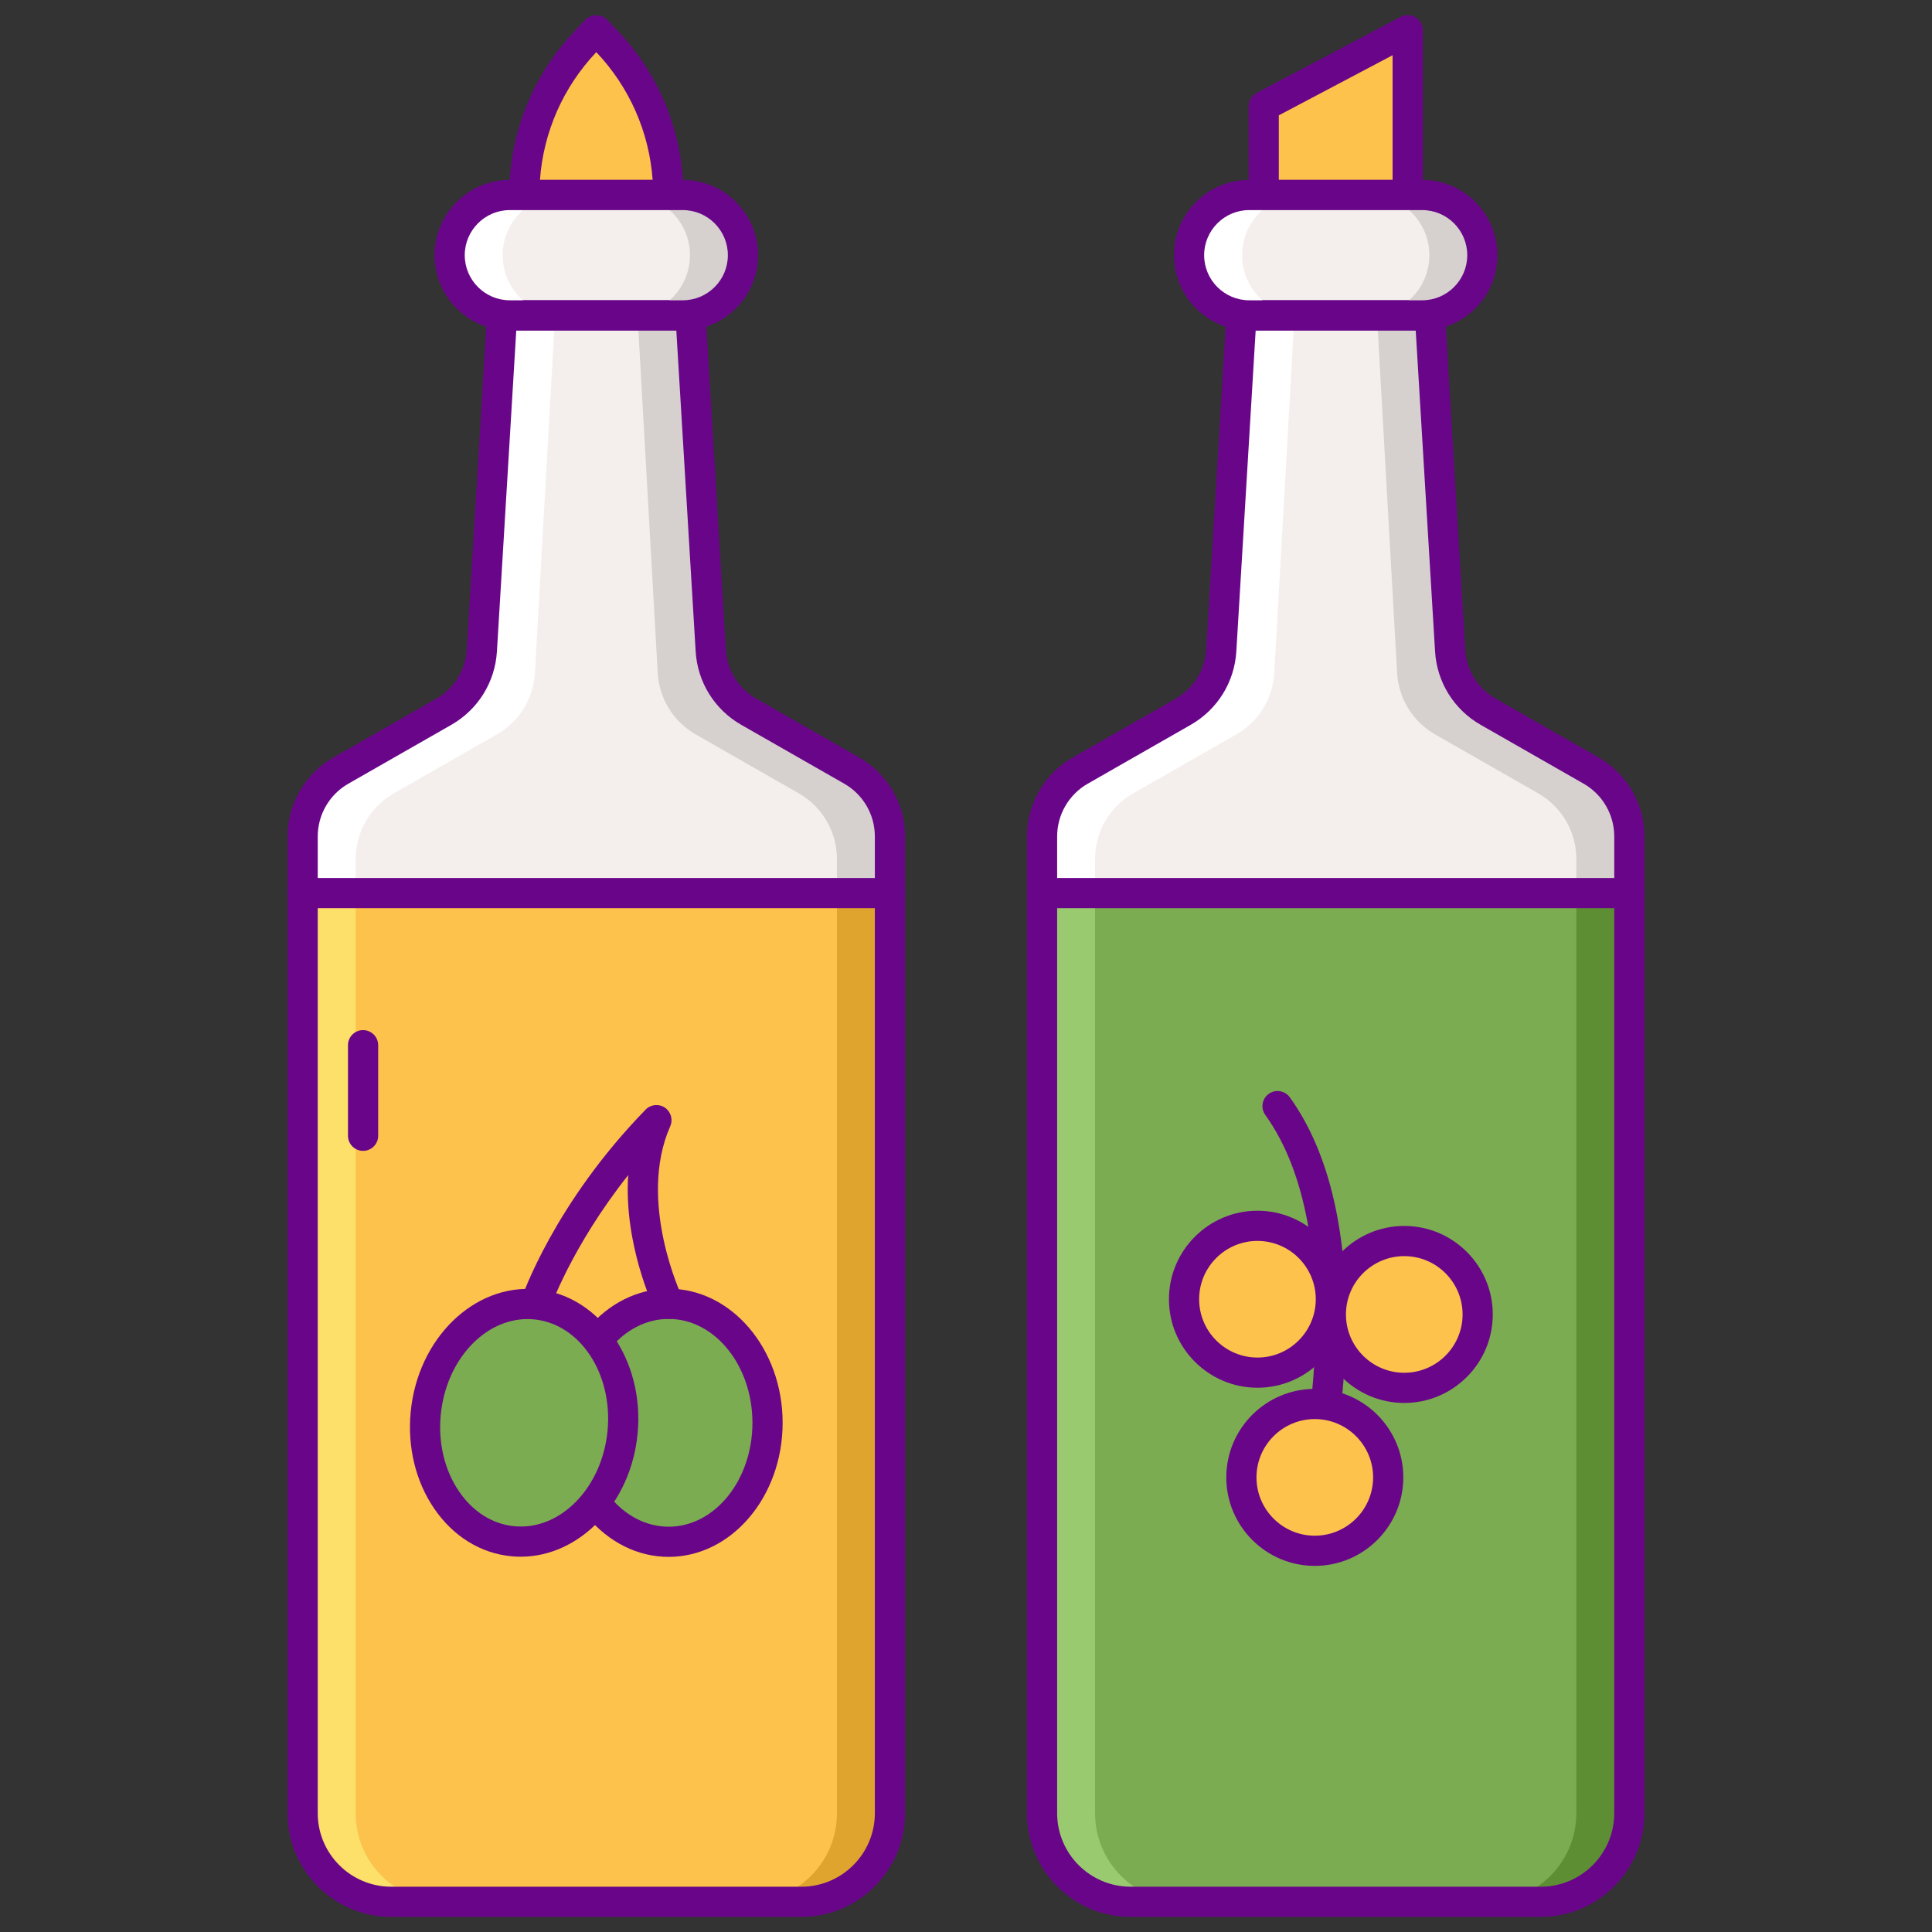 <svg id="Layer_1" enable-background="new 0 0 256 256" height="512" viewBox="0 0 256 256" width="512" xmlns="http://www.w3.org/2000/svg"><rect x="0" y="0" width="256" height="256" fill="#333333" stroke="none"/><g><g><path d="m80.467 5.537-1.454-1.537-1.454 1.537c-5.191 5.485-8.083 12.749-8.083 20.301h19.076c-.001-7.552-2.894-14.817-8.085-20.301z" fill="#fcc24c"/></g><g><path d="m186.525 4-19.076 10.078v11.76h19.076z" fill="#fcc24c"/></g><g><path d="m186.525 27.837h-19.076c-1.104 0-2-.896-2-2v-11.76c0-.741.41-1.422 1.066-1.768l19.076-10.078c.62-.326 1.367-.306 1.966.056.601.362.968 1.012.968 1.713v21.837c0 1.105-.896 2-2 2zm-17.076-4h15.076v-16.519l-15.076 7.965z" fill="#690589"/></g><g><path d="m88.551 27.837h-19.076c-1.104 0-2-.896-2-2 0-8.097 3.065-15.794 8.631-21.675l1.454-1.537c.754-.799 2.148-.799 2.905 0l1.455 1.537c5.566 5.881 8.631 13.579 8.631 21.675 0 1.105-.896 2-2 2zm-17.004-4h14.932c-.455-6.33-3.065-12.277-7.464-16.926l-.002-.001-.002.001c-4.399 4.649-7.009 10.597-7.464 16.926z" fill="#690589"/></g><g><g><path d="m63.849 86.199 2.676-44.41h24.976l2.676 44.41c.204 3.379 2.097 6.427 5.036 8.107l13.655 7.804c3.126 1.787 5.054 5.111 5.054 8.711v129.439c0 6.483-5.255 11.738-11.738 11.738h-54.342c-6.483 0-11.738-5.255-11.738-11.738v-129.438c0-3.6 1.929-6.924 5.055-8.711l13.654-7.804c2.938-1.68 4.832-4.729 5.036-8.108z" fill="#f4efed"/></g><g><path d="m112.868 102.111-13.655-7.804c-2.939-1.68-4.833-4.728-5.036-8.107l-2.676-44.41h-7.023l2.676 47.42c.204 3.379 2.097 6.428 5.036 8.107l13.655 7.804c3.126 1.787 5.054 5.111 5.054 8.711v126.429c0 6.483-5.255 11.738-11.738 11.738h7.023c6.483 0 11.738-5.255 11.738-11.738v-129.439c0-3.6-1.929-6.924-5.054-8.711z" fill="#d6d1cf"/></g><g><path d="m45.158 102.111 13.655-7.804c2.939-1.68 4.833-4.728 5.036-8.107l2.676-44.41h7.024l-2.676 47.42c-.204 3.379-2.097 6.428-5.036 8.107l-13.654 7.804c-3.126 1.787-5.055 5.111-5.055 8.711v126.429c0 6.483 5.255 11.738 11.738 11.738h-7.023c-6.483 0-11.738-5.255-11.738-11.738v-129.439c-.002-3.6 1.927-6.924 5.053-8.711z" fill="#fff"/></g><g><path d="m40.103 118.339v121.922c0 6.483 5.256 11.738 11.738 11.738h54.342c6.483 0 11.738-5.255 11.738-11.738v-121.922z" fill="#fcc24c"/></g><g><path d="m117.922 240.262v-121.923h-7.023v121.922c0 6.483-5.255 11.738-11.738 11.738h7.023c6.483.001 11.738-5.254 11.738-11.737z" fill="#dea42e"/></g><g><path d="m40.103 240.262v-121.923h7.023v121.922c0 6.483 5.255 11.738 11.739 11.738h-7.024c-6.482.001-11.738-5.254-11.738-11.737z" fill="#fce06a"/></g><g><path d="m90.469 41.789h-22.913c-4.405 0-7.976-3.571-7.976-7.976 0-4.405 3.571-7.976 7.976-7.976h22.913c4.405 0 7.976 3.571 7.976 7.976 0 4.405-3.571 7.976-7.976 7.976z" fill="#f4efed"/></g><g><path d="m106.184 254h-54.342c-7.575 0-13.738-6.163-13.738-13.738v-129.44c0-4.307 2.323-8.31 6.063-10.447l13.653-7.805c2.361-1.35 3.869-3.776 4.033-6.491l2.676-44.41c.064-1.056.938-1.88 1.997-1.88h24.974c1.058 0 1.933.824 1.997 1.88l2.676 44.41c.164 2.715 1.671 5.142 4.032 6.491l13.655 7.805c3.739 2.138 6.062 6.141 6.062 10.447v129.439c0 7.576-6.163 13.739-13.738 13.739zm-37.776-210.211-2.563 42.53v.001c-.246 4.067-2.504 7.702-6.041 9.723l-13.654 7.805c-2.497 1.427-4.047 4.099-4.047 6.975v129.439c0 5.37 4.369 9.738 9.738 9.738h54.342c5.37 0 9.739-4.369 9.739-9.738v-129.44c0-2.875-1.551-5.547-4.047-6.975l-13.655-7.804c-3.537-2.022-5.795-5.657-6.04-9.724l-2.563-42.53zm-4.559 42.41h.01z" fill="#690589"/></g><g><path d="m48.11 152.495c-1.104 0-2-.895-2-2v-12c0-1.104.896-2 2-2s2 .896 2 2v12c0 1.104-.896 2-2 2z" fill="#690589"/></g><g><path d="m90.469 25.838h-7.023c4.405 0 7.976 3.571 7.976 7.976s-3.571 7.976-7.976 7.976h7.023c4.405 0 7.976-3.571 7.976-7.976s-3.571-7.976-7.976-7.976z" fill="#d6d1cf"/></g><g><path d="m67.556 41.789h7.023c-4.405 0-7.976-3.571-7.976-7.976s3.571-7.976 7.976-7.976h-7.023c-4.405 0-7.976 3.571-7.976 7.976.001 4.405 3.572 7.976 7.976 7.976z" fill="#fff"/></g><g><path d="m90.469 43.789h-22.912c-5.501 0-9.976-4.475-9.976-9.976s4.475-9.976 9.976-9.976h22.913c5.5 0 9.976 4.475 9.976 9.976s-4.476 9.976-9.977 9.976zm-22.912-15.951c-3.295 0-5.976 2.681-5.976 5.976s2.681 5.976 5.976 5.976h22.913c3.295 0 5.976-2.681 5.976-5.976s-2.681-5.976-5.976-5.976z" fill="#690589"/></g><g><path d="m117.922 120.339h-77.819c-1.104 0-2-.896-2-2s.896-2 2-2h77.819c1.104 0 2 .896 2 2 0 1.105-.895 2-2 2z" fill="#690589"/></g></g><g><path d="m161.823 86.199 2.676-44.41h24.976l2.676 44.41c.204 3.379 2.097 6.427 5.036 8.107l13.655 7.804c3.126 1.787 5.054 5.111 5.054 8.711v129.439c0 6.483-5.255 11.738-11.738 11.738h-54.342c-6.483 0-11.738-5.255-11.738-11.738v-129.438c0-3.6 1.929-6.924 5.055-8.711l13.654-7.804c2.939-1.68 4.832-4.729 5.036-8.108z" fill="#f4efed"/></g><g><path d="m210.842 102.111-13.655-7.804c-2.939-1.68-4.833-4.728-5.036-8.107l-2.676-44.41h-7.023l2.676 47.42c.204 3.379 2.097 6.428 5.036 8.107l13.655 7.804c3.126 1.787 5.055 5.111 5.055 8.711v126.429c0 6.483-5.256 11.738-11.739 11.738h7.024c6.483 0 11.738-5.255 11.738-11.738v-129.439c-.001-3.6-1.929-6.924-5.055-8.711z" fill="#d6d1cf"/></g><g><path d="m143.132 102.111 13.655-7.804c2.939-1.68 4.833-4.728 5.036-8.107l2.676-44.41h7.023l-2.676 47.42c-.204 3.379-2.097 6.428-5.036 8.107l-13.655 7.804c-3.126 1.787-5.054 5.111-5.054 8.711v126.429c0 6.483 5.255 11.738 11.738 11.738h-7.023c-6.483 0-11.738-5.255-11.738-11.738v-129.439c0-3.6 1.929-6.924 5.054-8.711z" fill="#fff"/></g><g><path d="m138.078 118.339v121.922c0 6.483 5.255 11.738 11.738 11.738h54.342c6.483 0 11.738-5.255 11.738-11.738v-121.922z" fill="#7bac51"/></g><g><path d="m215.896 240.262v-121.923h-7.023v121.922c0 6.483-5.255 11.738-11.739 11.738h7.024c6.483.001 11.738-5.254 11.738-11.737z" fill="#5d8e33"/></g><g><path d="m138.078 240.262v-121.923h7.023v121.922c0 6.483 5.255 11.738 11.738 11.738h-7.023c-6.483.001-11.738-5.254-11.738-11.737z" fill="#99ca6f"/></g><g><path d="m188.443 41.789h-22.913c-4.405 0-7.976-3.571-7.976-7.976 0-4.405 3.571-7.976 7.976-7.976h22.913c4.405 0 7.976 3.571 7.976 7.976 0 4.405-3.571 7.976-7.976 7.976z" fill="#f4efed"/></g><g><path d="m204.158 254h-54.342c-7.576 0-13.739-6.163-13.739-13.738v-129.44c0-4.307 2.323-8.31 6.063-10.447l13.654-7.805c2.362-1.35 3.869-3.776 4.033-6.491l2.676-44.41c.064-1.056.939-1.88 1.997-1.88h24.976c1.058 0 1.933.824 1.997 1.88l2.676 44.41c.164 2.715 1.671 5.142 4.032 6.491l13.655 7.805c3.739 2.137 6.062 6.14 6.062 10.447v129.439c-.002 7.576-6.165 13.739-13.74 13.739zm-37.776-210.211-2.563 42.53c-.245 4.067-2.503 7.702-6.041 9.724l-13.654 7.805c-2.497 1.427-4.047 4.099-4.047 6.975v129.439c0 5.37 4.369 9.738 9.739 9.738h54.342c5.37 0 9.738-4.369 9.738-9.738v-129.44c0-2.876-1.551-5.548-4.047-6.975l-13.655-7.805c-3.537-2.021-5.795-5.657-6.04-9.724l-2.563-42.53h-21.209zm-4.559 42.41h.01z" fill="#690589"/></g><g><path d="m188.443 25.838h-7.023c4.405 0 7.976 3.571 7.976 7.976s-3.571 7.976-7.976 7.976h7.023c4.405 0 7.976-3.571 7.976-7.976s-3.571-7.976-7.976-7.976z" fill="#d6d1cf"/></g><g><path d="m165.531 41.789h7.023c-4.405 0-7.976-3.571-7.976-7.976s3.571-7.976 7.976-7.976h-7.023c-4.405 0-7.976 3.571-7.976 7.976s3.571 7.976 7.976 7.976z" fill="#fff"/></g><g><path d="m188.443 43.789h-22.913c-5.501 0-9.976-4.475-9.976-9.976s4.475-9.976 9.976-9.976h22.913c5.5 0 9.975 4.475 9.975 9.976s-4.474 9.976-9.975 9.976zm-22.912-15.951c-3.295 0-5.976 2.681-5.976 5.976s2.681 5.976 5.976 5.976h22.913c3.295 0 5.975-2.681 5.975-5.976s-2.681-5.976-5.975-5.976z" fill="#690589"/></g><g><path d="m215.896 120.339h-77.819c-1.105 0-2-.896-2-2s.895-2 2-2h77.819c1.105 0 2 .896 2 2 0 1.105-.895 2-2 2z" fill="#690589"/></g><g><ellipse cx="88.601" cy="188.529" fill="#7bac51" rx="13.101" ry="15.766"/></g><g><path d="m88.601 206.294c-8.327 0-15.101-7.97-15.101-17.766s6.774-17.766 15.101-17.766 15.102 7.97 15.102 17.766c-.001 9.797-6.775 17.766-15.102 17.766zm0-31.531c-6.121 0-11.101 6.175-11.101 13.766 0 7.59 4.98 13.766 11.101 13.766 6.122 0 11.102-6.175 11.102-13.766-.001-7.591-4.981-13.766-11.102-13.766z" fill="#690589"/></g><g><path d="m70.946 174.833c-.213 0-.429-.034-.642-.106-1.045-.354-1.606-1.487-1.253-2.533.174-.514 4.392-12.733 16.496-25.164.675-.694 1.751-.804 2.552-.263.802.542 1.101 1.58.711 2.465-4.412 9.999 1.531 22.537 1.592 22.662.48.995.063 2.19-.932 2.67-.997.48-2.191.063-2.67-.932-.216-.449-4.16-8.775-3.561-17.923-7.526 9.5-10.365 17.668-10.398 17.767-.284.832-1.062 1.357-1.895 1.357z" fill="#690589"/></g><g><ellipse cx="69.453" cy="188.529" fill="#7bac51" rx="15.766" ry="13.101" transform="matrix(.095 -.996 .996 .095 -124.809 239.806)"/></g><g><path d="m68.998 206.273c-.407 0-.817-.019-1.229-.058-4.086-.389-7.726-2.64-10.248-6.339-2.444-3.583-3.545-8.122-3.103-12.778.928-9.753 8.427-17.043 16.717-16.255 8.289.789 14.278 9.365 13.351 19.117-.882 9.267-7.699 16.313-15.488 16.313zm.901-31.489c-5.748 0-10.813 5.493-11.498 12.693-.355 3.729.506 7.332 2.425 10.146 1.84 2.699 4.44 4.336 7.322 4.61 6.096.586 11.637-5.096 12.356-12.652.719-7.557-3.653-14.176-9.747-14.756-.287-.028-.573-.041-.858-.041zm12.596 14.986h.01z" fill="#690589"/></g><g><path d="m174.219 197.761c-.145 0-.291-.016-.438-.048-1.078-.241-1.756-1.31-1.516-2.388.07-.314 6.879-31.618-4.607-47.591-.645-.896-.441-2.146.456-2.791.895-.645 2.146-.441 2.791.456 5.304 7.375 7.794 18.195 7.402 32.161-.288 10.26-2.063 18.3-2.139 18.638-.207.93-1.033 1.563-1.949 1.563z" fill="#690589"/></g><g><circle cx="166.619" cy="172.155" fill="#fcc24c" r="9.727"/></g><g><ellipse cx="186.073" cy="174.17" fill="#fcc24c" rx="9.727" ry="9.727" transform="matrix(.16 -.987 .987 .16 -15.577 330.041)"/></g><g><ellipse cx="174.217" cy="195.761" fill="#fcc24c" rx="9.727" ry="9.727" transform="matrix(.707 -.707 .707 .707 -87.397 180.527)"/></g><g><path d="m166.619 183.882c-6.466 0-11.727-5.261-11.727-11.727s5.261-11.727 11.727-11.727 11.727 5.261 11.727 11.727-5.261 11.727-11.727 11.727zm0-19.454c-4.261 0-7.727 3.466-7.727 7.727s3.466 7.727 7.727 7.727 7.727-3.466 7.727-7.727-3.466-7.727-7.727-7.727z" fill="#690589"/></g><g><path d="m186.073 185.898c-6.466 0-11.727-5.261-11.727-11.727s5.261-11.727 11.727-11.727 11.727 5.261 11.727 11.727-5.26 11.727-11.727 11.727zm0-19.455c-4.261 0-7.727 3.466-7.727 7.727s3.466 7.727 7.727 7.727 7.727-3.466 7.727-7.727c0-4.26-3.466-7.727-7.727-7.727z" fill="#690589"/></g><g><path d="m174.217 207.488c-6.466 0-11.727-5.261-11.727-11.727s5.261-11.727 11.727-11.727 11.727 5.261 11.727 11.727-5.26 11.727-11.727 11.727zm0-19.454c-4.261 0-7.727 3.466-7.727 7.727s3.466 7.727 7.727 7.727 7.727-3.466 7.727-7.727c0-4.26-3.466-7.727-7.727-7.727z" fill="#690589"/></g></g></svg>